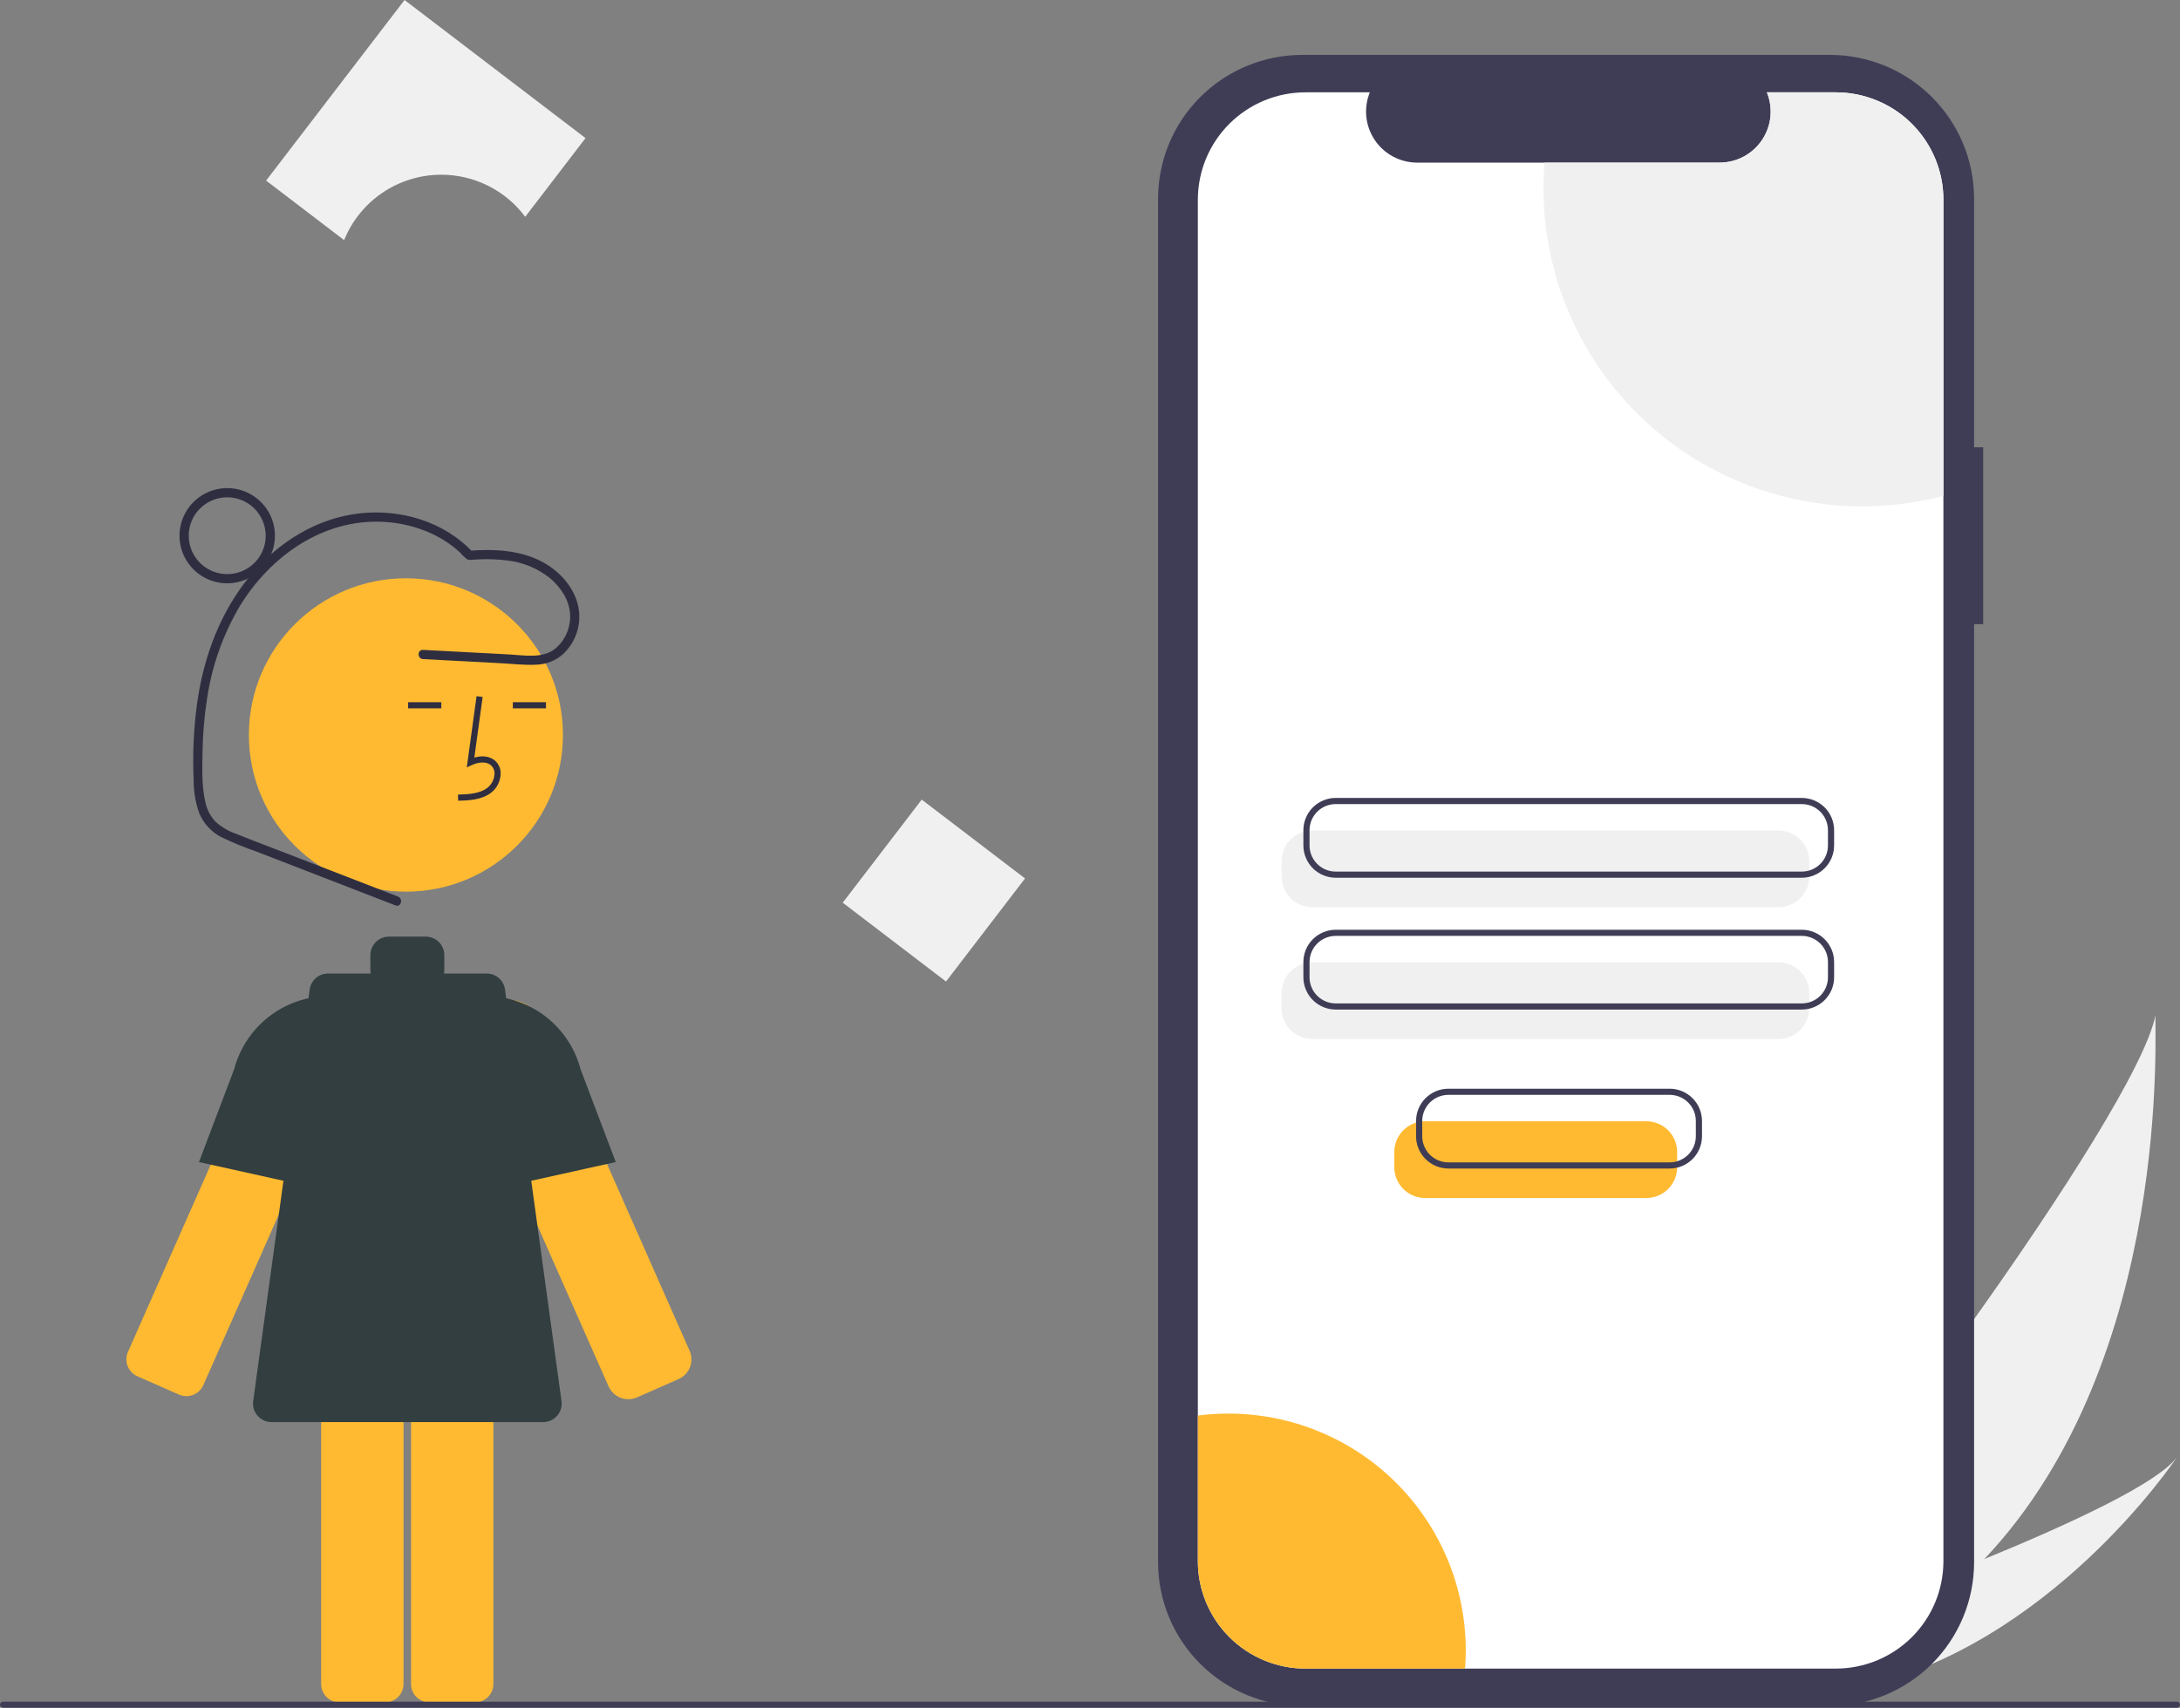 <svg width="291" height="228" viewBox="0 0 291 228" fill="none" xmlns="http://www.w3.org/2000/svg">
<rect x="0" y="0" width="291" height="228" fill="#808080" stroke="none"/>
<g clip-path="url(#clip0_2_18)">
<path d="M264.886 208.14C259.308 214.1 252.916 219.247 245.899 223.427C245.738 223.526 245.574 223.619 245.41 223.714L234.05 213.681C234.169 213.57 234.301 213.446 234.443 213.309C242.908 205.289 284.929 149.208 287.729 135.552C287.536 136.69 290.256 181.306 264.886 208.14Z" fill="#F0F0F0"/>
<path d="M248.091 225.363C247.876 225.414 247.657 225.462 247.438 225.506L238.915 217.978C239.082 217.92 239.277 217.851 239.499 217.775C243.156 216.483 254.047 212.582 264.885 208.139C276.531 203.363 288.121 197.967 290.614 194.511C290.079 195.314 273.608 219.669 248.091 225.363Z" fill="#F0F0F0"/>
<path d="M264.729 59.713H263.515V26.532C263.515 24.011 263.017 21.513 262.05 19.183C261.083 16.854 259.665 14.737 257.879 12.953C256.092 11.17 253.97 9.756 251.636 8.79C249.301 7.825 246.799 7.329 244.271 7.329H173.83C171.303 7.329 168.8 7.825 166.465 8.79C164.131 9.756 162.009 11.17 160.222 12.953C158.436 14.736 157.018 16.854 156.051 19.183C155.084 21.513 154.586 24.011 154.586 26.532V208.561C154.586 211.083 155.084 213.58 156.051 215.91C157.018 218.24 158.436 220.357 160.222 222.14C162.009 223.923 164.131 225.338 166.465 226.303C168.8 227.268 171.302 227.765 173.83 227.765H244.271C246.798 227.765 249.301 227.268 251.635 226.303C253.97 225.338 256.092 223.924 257.879 222.14C259.665 220.357 261.083 218.24 262.05 215.91C263.017 213.58 263.515 211.083 263.515 208.561V83.331H264.729V59.713Z" fill="#3F3D56"/>
<path d="M259.419 26.664V208.428C259.419 210.311 259.047 212.176 258.324 213.916C257.602 215.656 256.543 217.237 255.209 218.569C253.874 219.9 252.289 220.956 250.546 221.676C248.802 222.397 246.933 222.767 245.046 222.766H174.265C172.378 222.766 170.51 222.396 168.766 221.675C167.023 220.955 165.439 219.899 164.105 218.567C162.771 217.236 161.712 215.655 160.99 213.915C160.268 212.176 159.897 210.311 159.897 208.428V26.664C159.897 24.781 160.268 22.917 160.99 21.177C161.712 19.438 162.771 17.857 164.105 16.525C165.439 15.194 167.023 14.138 168.766 13.417C170.51 12.697 172.378 12.326 174.265 12.326H182.854C182.433 13.361 182.272 14.483 182.387 15.594C182.502 16.705 182.889 17.771 183.513 18.698C184.138 19.624 184.981 20.384 185.968 20.909C186.956 21.435 188.058 21.71 189.177 21.711H229.531C230.651 21.712 231.754 21.438 232.743 20.913C233.731 20.388 234.575 19.628 235.2 18.701C235.825 17.773 236.212 16.707 236.326 15.595C236.44 14.483 236.278 13.361 235.855 12.326H245.046C246.933 12.325 248.802 12.696 250.546 13.416C252.289 14.136 253.874 15.192 255.209 16.524C256.543 17.855 257.602 19.436 258.324 21.176C259.047 22.916 259.419 24.781 259.419 26.664Z" fill="white"/>
<path d="M237.401 121.119H175.187C174.097 121.117 173.052 120.685 172.282 119.916C171.511 119.147 171.078 118.104 171.077 117.017V114.975C171.078 113.888 171.511 112.845 172.282 112.076C173.052 111.307 174.097 110.875 175.187 110.874H237.401C238.491 110.875 239.536 111.307 240.306 112.076C241.077 112.845 241.51 113.888 241.511 114.975V117.017C241.51 118.104 241.077 119.147 240.306 119.916C239.536 120.685 238.491 121.117 237.401 121.119Z" fill="#F0F0F0"/>
<path d="M237.401 138.718H175.187C174.097 138.717 173.052 138.284 172.282 137.515C171.511 136.746 171.078 135.704 171.077 134.616V132.574C171.078 131.487 171.511 130.444 172.282 129.675C173.052 128.907 174.097 128.474 175.187 128.473H237.401C238.491 128.474 239.536 128.907 240.306 129.675C241.077 130.444 241.51 131.487 241.511 132.574V134.616C241.51 135.704 241.077 136.746 240.306 137.515C239.536 138.284 238.491 138.717 237.401 138.718Z" fill="#F0F0F0"/>
<path d="M240.513 117.182H178.299C177.155 117.181 176.058 116.727 175.249 115.92C174.44 115.112 173.985 114.018 173.983 112.876V110.834C173.985 109.692 174.44 108.598 175.249 107.79C176.058 106.983 177.155 106.529 178.299 106.527H240.513C241.658 106.529 242.755 106.983 243.564 107.79C244.373 108.598 244.828 109.692 244.829 110.834V112.876C244.828 114.018 244.373 115.112 243.564 115.92C242.755 116.727 241.658 117.181 240.513 117.182ZM178.299 107.348C177.373 107.349 176.485 107.716 175.83 108.37C175.175 109.024 174.806 109.91 174.805 110.834V112.876C174.806 113.8 175.175 114.686 175.83 115.34C176.485 115.993 177.373 116.361 178.299 116.362H240.513C241.44 116.361 242.328 115.993 242.983 115.34C243.638 114.686 244.006 113.8 244.007 112.876V110.834C244.006 109.91 243.638 109.024 242.983 108.37C242.328 107.716 241.44 107.349 240.513 107.348H178.299Z" fill="#3F3D56"/>
<path d="M240.513 134.782H178.299C177.155 134.78 176.058 134.326 175.249 133.519C174.44 132.711 173.985 131.617 173.983 130.475V128.433C173.985 127.291 174.44 126.197 175.249 125.389C176.058 124.582 177.155 124.128 178.299 124.127H240.513C241.658 124.128 242.755 124.582 243.564 125.389C244.373 126.197 244.828 127.291 244.829 128.433V130.475C244.828 131.617 244.373 132.711 243.564 133.519C242.755 134.326 241.658 134.78 240.513 134.782ZM178.299 124.947C177.373 124.948 176.485 125.316 175.83 125.969C175.175 126.623 174.806 127.509 174.805 128.433V130.475C174.806 131.399 175.175 132.285 175.83 132.939C176.485 133.593 177.373 133.96 178.299 133.961H240.513C241.44 133.96 242.328 133.593 242.983 132.939C243.638 132.285 244.006 131.399 244.007 130.475V128.433C244.006 127.509 243.638 126.623 242.983 125.969C242.328 125.316 241.44 124.948 240.513 124.947H178.299Z" fill="#3F3D56"/>
<path d="M259.419 26.664V66.201C253.123 67.853 246.532 68.043 240.152 66.755C233.772 65.467 227.773 62.735 222.617 58.77C217.461 54.806 213.285 49.714 210.41 43.885C207.535 38.057 206.038 31.649 206.035 25.153C206.035 23.993 206.081 22.846 206.175 21.711H229.531C230.651 21.712 231.754 21.438 232.743 20.913C233.731 20.388 234.575 19.628 235.2 18.701C235.825 17.773 236.212 16.707 236.326 15.595C236.44 14.483 236.278 13.361 235.854 12.326H245.046C246.933 12.325 248.802 12.696 250.545 13.416C252.289 14.136 253.874 15.192 255.209 16.524C256.543 17.855 257.602 19.436 258.324 21.176C259.047 22.916 259.419 24.781 259.419 26.664Z" fill="#F0F0F0"/>
<path d="M195.661 220.297C195.661 221.131 195.63 221.954 195.562 222.766H174.265C172.378 222.766 170.509 222.396 168.766 221.675C167.023 220.955 165.439 219.899 164.105 218.567C162.771 217.236 161.712 215.655 160.99 213.915C160.268 212.176 159.897 210.311 159.897 208.428V188.986C164.361 188.407 168.898 188.784 173.205 190.091C177.512 191.399 181.49 193.608 184.874 196.571C188.258 199.534 190.97 203.182 192.83 207.274C194.691 211.365 195.655 215.805 195.661 220.297H195.661Z" fill="#FFBA3127"/>
<path d="M23.889 186.184C24.487 186.446 25.166 186.461 25.775 186.226C26.385 185.99 26.876 185.522 27.14 184.926L46.326 141.532C46.766 140.539 46.9 139.439 46.712 138.369C46.524 137.3 46.023 136.311 45.272 135.526C44.52 134.741 43.553 134.196 42.491 133.96C41.429 133.724 40.321 133.808 39.307 134.2H39.307C38.136 134.647 37.155 135.484 36.533 136.571C36.434 136.743 36.344 136.92 36.264 137.101L17.078 180.495C16.947 180.791 16.876 181.109 16.869 181.432C16.861 181.755 16.918 182.077 17.035 182.378C17.152 182.679 17.327 182.955 17.551 183.188C17.775 183.422 18.042 183.609 18.339 183.74L23.889 186.184Z" fill="#FFBA3127"/>
<path d="M45.539 159.347L26.561 155.139L31.259 142.738C32.059 139.708 33.921 137.063 36.507 135.285C39.094 133.507 42.233 132.713 45.356 133.047L45.539 133.067L45.539 159.347Z" fill="#323E40"/>
<path d="M83.87 186.804C83.312 186.803 82.766 186.641 82.298 186.337C81.831 186.033 81.461 185.6 81.235 185.091L62.049 141.698C61.439 140.317 61.382 138.756 61.89 137.334C62.399 135.913 63.434 134.741 64.782 134.058C66.13 133.375 67.69 133.234 69.139 133.663C70.589 134.093 71.818 135.06 72.575 136.367V136.367C72.681 136.551 72.777 136.741 72.863 136.936L92.049 180.329C92.357 181.026 92.376 181.816 92.1 182.526C91.824 183.236 91.277 183.808 90.579 184.115L84.84 186.642L84.837 186.635C84.527 186.747 84.2 186.804 83.87 186.804Z" fill="#FFBA3127"/>
<path d="M57.331 171.903C56.677 171.904 56.05 172.164 55.588 172.625C55.126 173.086 54.865 173.712 54.865 174.364V224.821C54.865 225.473 55.126 226.099 55.588 226.56C56.05 227.022 56.677 227.281 57.331 227.282H63.397C64.051 227.281 64.678 227.022 65.14 226.56C65.603 226.099 65.863 225.473 65.863 224.821V174.364C65.863 173.712 65.603 173.086 65.14 172.625C64.678 172.164 64.051 171.904 63.397 171.903H57.331Z" fill="#FFBA3127"/>
<path d="M45.332 171.903C44.678 171.904 44.052 172.164 43.589 172.625C43.127 173.086 42.867 173.712 42.866 174.364V224.821C42.867 225.473 43.127 226.099 43.589 226.56C44.052 227.022 44.678 227.281 45.332 227.282H51.399C52.053 227.281 52.679 227.022 53.142 226.56C53.604 226.099 53.864 225.473 53.865 224.821V174.364C53.864 173.712 53.604 173.086 53.142 172.625C52.679 172.164 52.053 171.904 51.399 171.903H45.332Z" fill="#FFBA3127"/>
<path d="M54.184 119.041C65.76 119.041 75.145 109.676 75.145 98.123C75.145 86.569 65.76 77.204 54.184 77.204C42.607 77.204 33.222 86.569 33.222 98.123C33.222 109.676 42.607 119.041 54.184 119.041Z" fill="#FFBA3127"/>
<path d="M61.159 106.904C62.518 106.866 64.209 106.819 65.512 105.869C65.9 105.575 66.219 105.199 66.446 104.769C66.673 104.339 66.803 103.864 66.827 103.378C66.851 103.033 66.794 102.687 66.661 102.368C66.529 102.048 66.324 101.763 66.063 101.535C65.382 100.962 64.389 100.827 63.318 101.141L64.427 93.05L63.613 92.939L62.309 102.451L62.989 102.139C63.777 101.778 64.859 101.595 65.532 102.162C65.697 102.31 65.826 102.495 65.908 102.701C65.99 102.907 66.024 103.129 66.006 103.35C65.986 103.711 65.888 104.064 65.719 104.385C65.55 104.705 65.314 104.986 65.027 105.207C64.013 105.946 62.665 106.041 61.136 106.084L61.159 106.904Z" fill="#2F2E41"/>
<path d="M72.882 93.748H68.455V94.568H72.882V93.748Z" fill="#2F2E41"/>
<path d="M58.907 93.748H54.48V94.568H58.907V93.748Z" fill="#2F2E41"/>
<path d="M74.954 187.059L67.409 132.096C67.328 131.507 67.036 130.967 66.587 130.576C66.138 130.185 65.562 129.969 64.966 129.969H59.271C59.295 129.834 59.307 129.697 59.308 129.559V127.508C59.308 126.856 59.048 126.23 58.586 125.768C58.123 125.307 57.496 125.047 56.842 125.047H51.91C51.255 125.047 50.628 125.307 50.166 125.768C49.703 126.23 49.444 126.856 49.443 127.508V129.559C49.444 129.697 49.457 129.834 49.48 129.969H43.785C43.19 129.969 42.614 130.185 42.164 130.576C41.715 130.967 41.423 131.507 41.342 132.096L33.797 187.059C33.75 187.407 33.777 187.762 33.878 188.098C33.979 188.435 34.151 188.746 34.382 189.011C34.614 189.276 34.9 189.488 35.22 189.634C35.541 189.779 35.889 189.854 36.241 189.854H72.51C72.863 189.854 73.211 189.779 73.531 189.634C73.852 189.488 74.137 189.276 74.369 189.011C74.6 188.746 74.772 188.435 74.873 188.098C74.974 187.762 75.002 187.407 74.954 187.059Z" fill="#323E40"/>
<path d="M63.212 159.347V133.067L63.395 133.047C66.522 132.713 69.665 133.51 72.253 135.292C74.841 137.075 76.703 139.724 77.5 142.76L82.19 155.139L63.212 159.347Z" fill="#323E40"/>
<path d="M53.128 119.694L38.629 114.078C36.258 113.16 33.874 112.269 31.516 111.319C30.506 110.968 29.575 110.421 28.778 109.709C28.084 108.976 27.611 108.062 27.413 107.073C26.91 104.952 27.001 102.633 27.037 100.468C27.065 98.1 27.26 95.737 27.621 93.396C28.254 88.998 29.741 84.765 31.999 80.935C36.065 74.278 43.07 69.269 51.129 69.668C54.859 69.853 58.611 71.189 61.383 73.735C61.672 74.079 61.997 74.393 62.351 74.671C62.597 74.763 62.866 74.781 63.122 74.722C63.46 74.701 63.799 74.684 64.138 74.673C65.313 74.623 66.491 74.673 67.658 74.82C69.785 75.049 71.802 75.885 73.466 77.227C74.851 78.416 75.978 80.094 76.094 81.96C76.15 82.816 76.008 83.674 75.68 84.467C75.351 85.26 74.844 85.967 74.198 86.534C72.468 87.989 70 87.477 67.925 87.368L60.324 86.966L56.472 86.762C55.679 86.72 55.682 87.951 56.472 87.993L66.709 88.534C68.354 88.621 70.049 88.834 71.695 88.735C72.96 88.678 74.168 88.193 75.121 87.36C75.99 86.563 76.638 85.555 77.001 84.433C77.364 83.312 77.429 82.115 77.191 80.961C76.663 78.444 74.785 76.361 72.585 75.122C69.59 73.437 66.013 73.275 62.662 73.524L63.098 73.705C59.308 69.645 53.502 67.93 48.051 68.53C42.296 69.164 37.177 72.368 33.499 76.749C29.399 81.634 27.164 87.725 26.296 93.989C25.843 97.37 25.695 100.785 25.851 104.193C25.844 105.696 26.102 107.189 26.612 108.603C27.194 109.98 28.246 111.105 29.582 111.78C31.113 112.518 32.687 113.163 34.295 113.713L39.637 115.782L50.129 119.846L52.8 120.88C53.541 121.167 53.861 119.978 53.128 119.694Z" fill="#2F2E41"/>
<path d="M30.331 77.878C29.071 77.878 27.839 77.505 26.792 76.806C25.744 76.108 24.927 75.115 24.445 73.953C23.963 72.791 23.837 71.513 24.083 70.28C24.329 69.047 24.935 67.914 25.826 67.025C26.717 66.136 27.852 65.53 29.088 65.285C30.324 65.04 31.605 65.165 32.769 65.647C33.933 66.128 34.928 66.943 35.628 67.988C36.328 69.034 36.702 70.263 36.702 71.52C36.7 73.206 36.028 74.822 34.834 76.014C33.639 77.206 32.02 77.876 30.331 77.878ZM30.331 66.393C29.315 66.393 28.322 66.694 27.477 67.257C26.632 67.821 25.973 68.621 25.584 69.558C25.196 70.495 25.094 71.526 25.292 72.52C25.49 73.515 25.98 74.429 26.698 75.146C27.417 75.863 28.332 76.351 29.329 76.549C30.325 76.747 31.358 76.645 32.297 76.257C33.236 75.869 34.038 75.212 34.603 74.369C35.167 73.526 35.469 72.534 35.469 71.52C35.467 70.161 34.925 68.858 33.962 67.897C32.999 66.935 31.693 66.395 30.331 66.393Z" fill="#2F2E41"/>
<path d="M136.827 117.277L123.038 106.752L112.492 120.513L126.281 131.038L136.827 117.277Z" fill="#F0F0F0"/>
<path d="M58.897 23.325C61.075 23.324 63.224 23.831 65.171 24.807C67.118 25.783 68.809 27.2 70.108 28.945L78.16 18.439L54.001 1.90735e-06L35.523 24.109L45.936 32.057C46.978 29.478 48.769 27.269 51.078 25.713C53.388 24.157 56.11 23.326 58.897 23.325Z" fill="#F0F0F0"/>
<path d="M290.589 228H0.411C0.302 228 0.197 227.957 0.12 227.88C0.043 227.803 0 227.699 0 227.59C0 227.481 0.043 227.377 0.12 227.3C0.197 227.223 0.302 227.18 0.411 227.18H290.589C290.698 227.18 290.803 227.223 290.88 227.3C290.957 227.377 291 227.481 291 227.59C291 227.699 290.957 227.803 290.88 227.88C290.803 227.957 290.698 228 290.589 228Z" fill="#3F3D56"/>
<path d="M219.766 159.94H190.229C189.139 159.939 188.095 159.506 187.324 158.738C186.554 157.969 186.12 156.926 186.119 155.839V153.797C186.12 152.709 186.554 151.667 187.324 150.898C188.095 150.129 189.139 149.696 190.229 149.695H219.766C220.855 149.696 221.9 150.129 222.671 150.898C223.441 151.667 223.875 152.709 223.876 153.797V155.839C223.875 156.926 223.441 157.969 222.671 158.738C221.9 159.506 220.855 159.939 219.766 159.94Z" fill="#FFBA3127"/>
<path d="M222.878 156.004H193.341C192.197 156.003 191.1 155.549 190.291 154.742C189.482 153.934 189.027 152.839 189.026 151.698V149.656C189.027 148.514 189.482 147.419 190.291 146.612C191.1 145.805 192.197 145.351 193.341 145.349H222.878C224.022 145.351 225.119 145.805 225.928 146.612C226.737 147.419 227.192 148.514 227.194 149.656V151.698C227.192 152.839 226.737 153.934 225.928 154.742C225.119 155.549 224.022 156.003 222.878 156.004ZM193.341 146.17C192.415 146.171 191.527 146.538 190.872 147.192C190.217 147.845 189.849 148.732 189.848 149.656V151.698C189.849 152.622 190.217 153.508 190.872 154.162C191.527 154.815 192.415 155.183 193.341 155.184H222.878C223.804 155.183 224.692 154.815 225.347 154.162C226.002 153.508 226.37 152.622 226.371 151.698V149.656C226.37 148.732 226.002 147.845 225.347 147.192C224.692 146.538 223.804 146.171 222.878 146.17H193.341Z" fill="#3F3D56"/>
</g>
<defs>
<clipPath id="clip0_2_18">
<rect width="291" height="228" fill="white"/>
</clipPath>
</defs>
</svg>